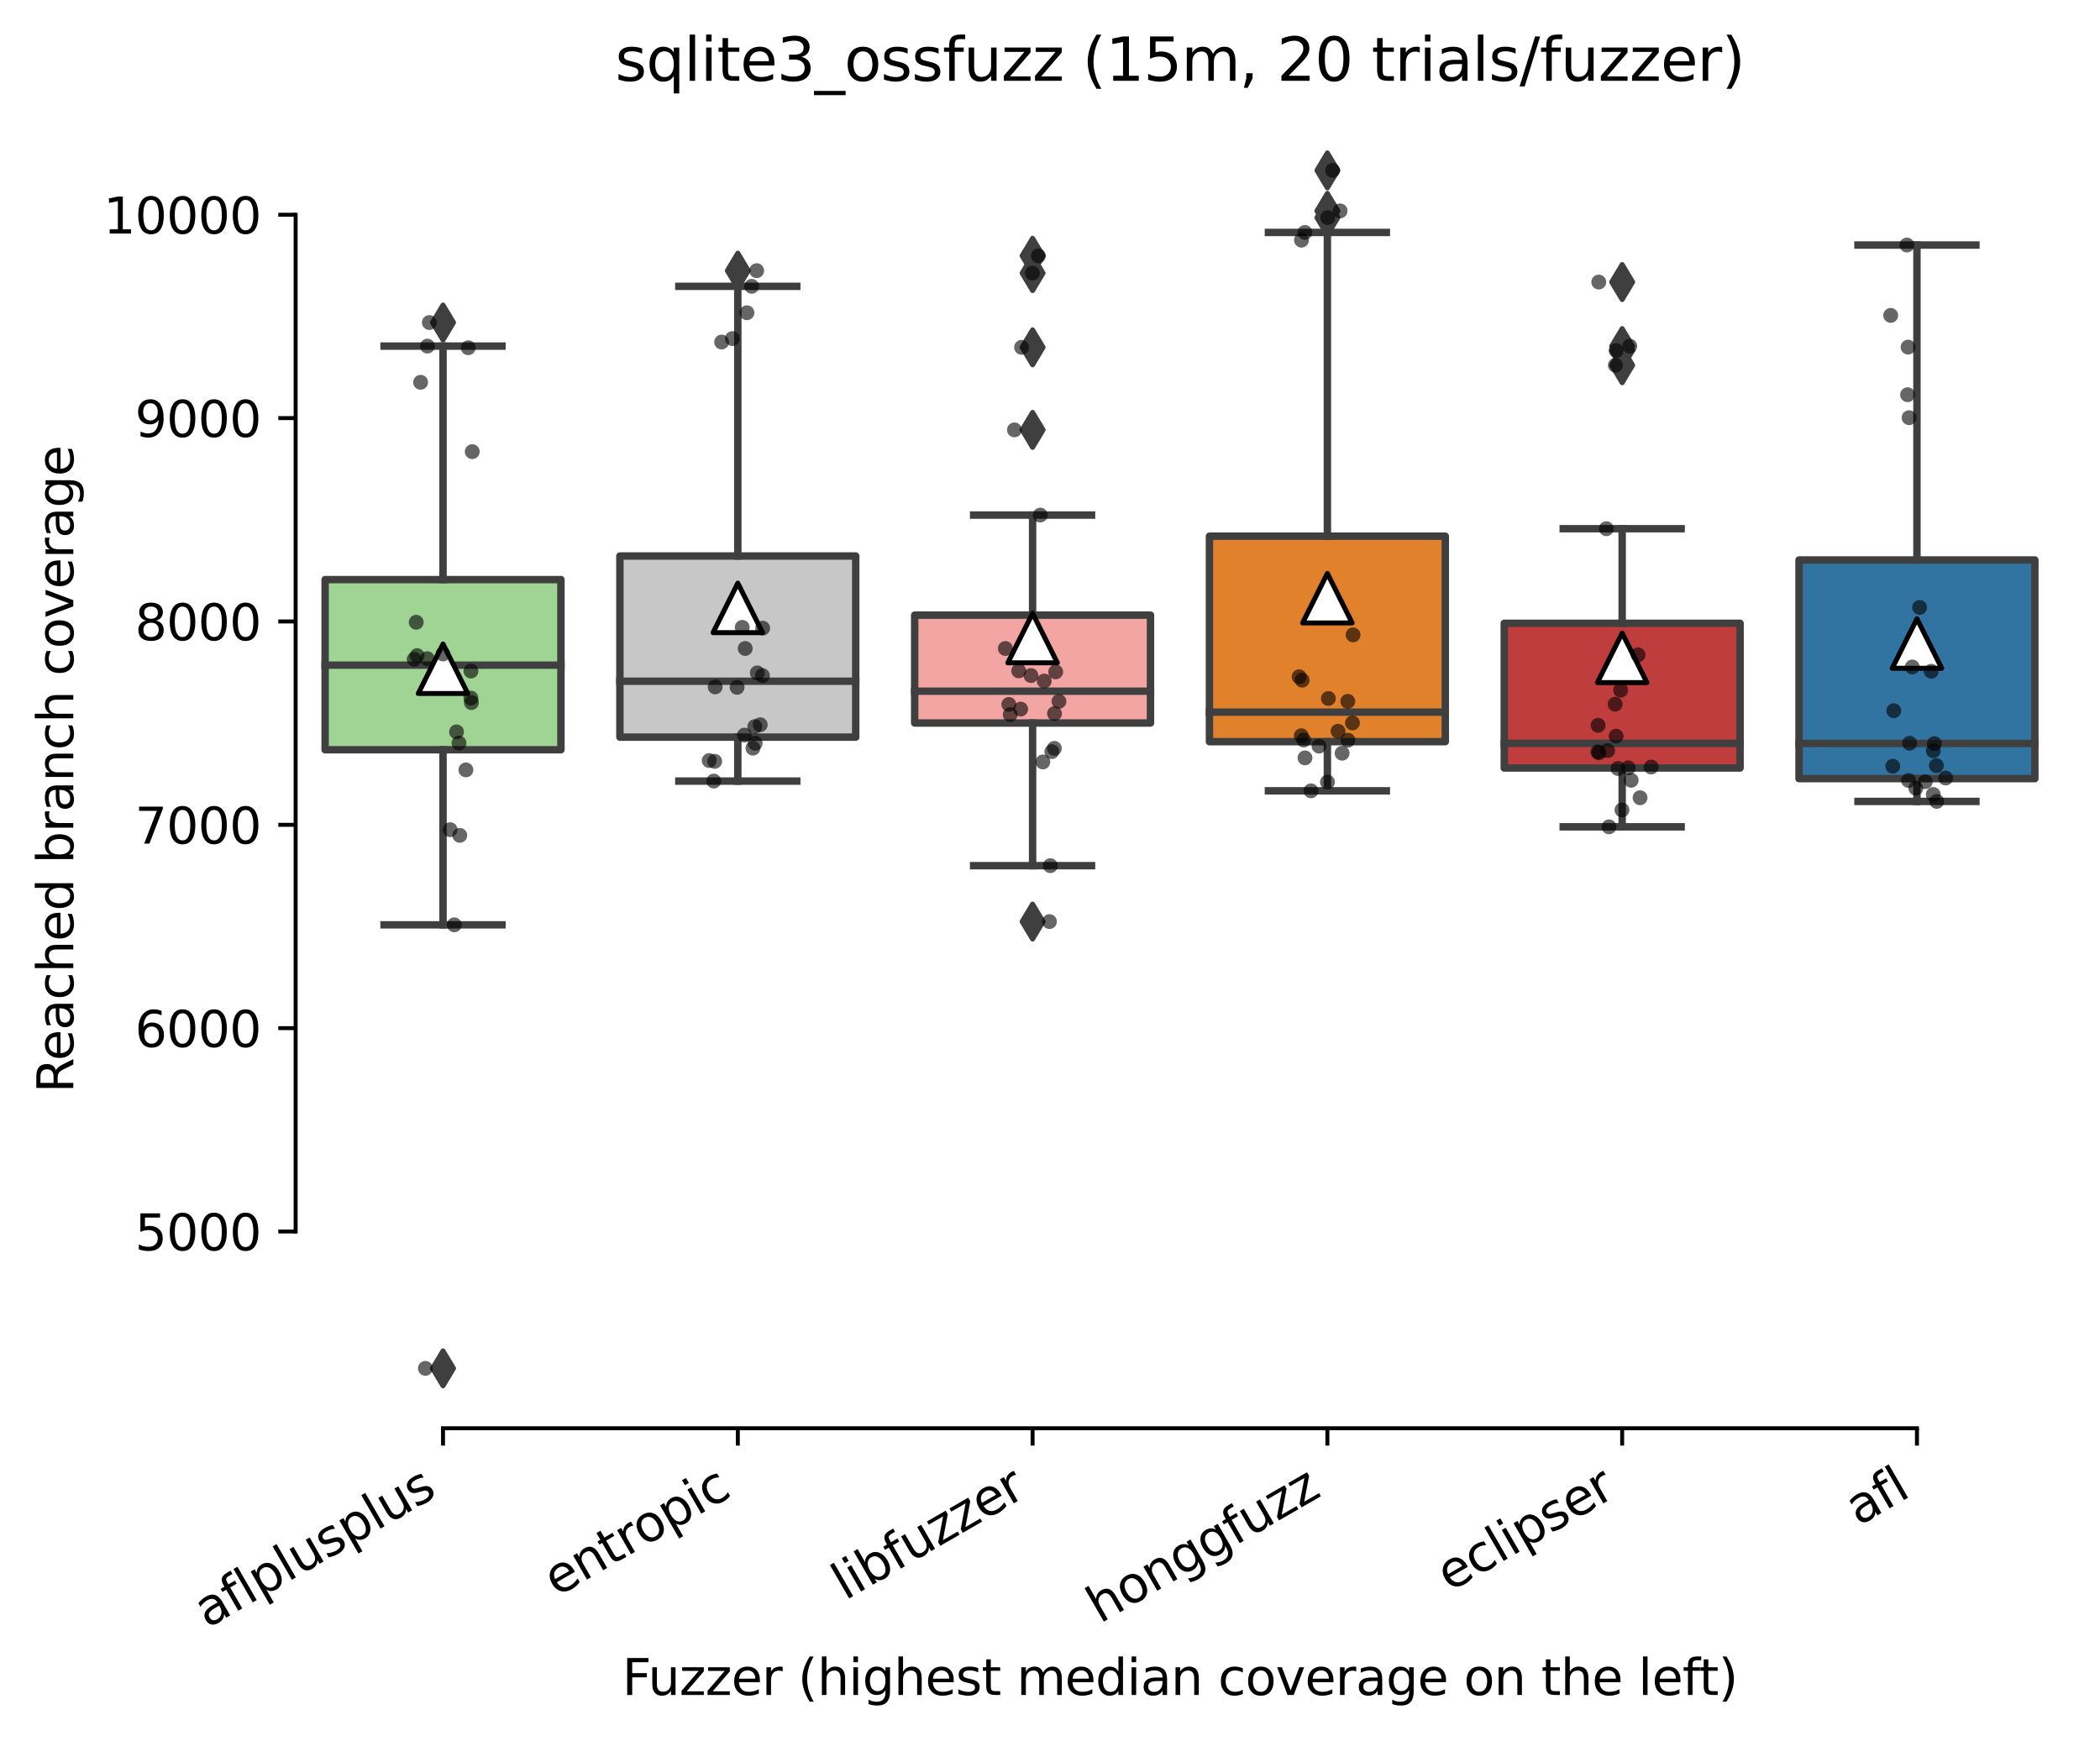 <?xml version="1.0" encoding="utf-8" standalone="no"?>
<!DOCTYPE svg PUBLIC "-//W3C//DTD SVG 1.1//EN"
  "http://www.w3.org/Graphics/SVG/1.1/DTD/svg11.dtd">
<svg xmlns:xlink="http://www.w3.org/1999/xlink" width="424.011pt" height="351.576pt" viewBox="0 0 424.011 351.576" xmlns="http://www.w3.org/2000/svg" version="1.1">
 <defs>
  <style type="text/css">*{stroke-linejoin: round; stroke-linecap: butt}</style>
 </defs>
 <g id="figure_1">
  <g id="patch_1">
   <path d="M 0 351.576 
L 424.011 351.576 
L 424.011 0 
L 0 0 
z
" style="fill: #ffffff"/>
  </g>
  <g id="axes_1">
   <g id="patch_2">
    <path d="M 59.691 288.43 
L 416.811 288.43 
L 416.811 22.318 
L 59.691 22.318 
z
" style="fill: #ffffff"/>
   </g>
   <g id="patch_3">
    <path d="M 65.643 151.411 
L 113.259 151.411 
L 113.259 117.049 
L 65.643 117.049 
L 65.643 151.411 
z
" clip-path="url(#p8ab3ad5b9d)" style="fill: #9fd495; stroke: #3f3f3f; stroke-width: 1.5; stroke-linejoin: miter"/>
   </g>
   <g id="patch_4">
    <path d="M 125.163 148.865 
L 172.779 148.865 
L 172.779 112.286 
L 125.163 112.286 
L 125.163 148.865 
z
" clip-path="url(#p8ab3ad5b9d)" style="fill: #c7c7c7; stroke: #3f3f3f; stroke-width: 1.5; stroke-linejoin: miter"/>
   </g>
   <g id="patch_5">
    <path d="M 184.683 146.011 
L 232.299 146.011 
L 232.299 124.226 
L 184.683 124.226 
L 184.683 146.011 
z
" clip-path="url(#p8ab3ad5b9d)" style="fill: #f2a5a3; stroke: #3f3f3f; stroke-width: 1.5; stroke-linejoin: miter"/>
   </g>
   <g id="patch_6">
    <path d="M 244.203 149.779 
L 291.819 149.779 
L 291.819 108.282 
L 244.203 108.282 
L 244.203 149.779 
z
" clip-path="url(#p8ab3ad5b9d)" style="fill: #e1812c; stroke: #3f3f3f; stroke-width: 1.5; stroke-linejoin: miter"/>
   </g>
   <g id="patch_7">
    <path d="M 303.723 155.097 
L 351.339 155.097 
L 351.339 125.868 
L 303.723 125.868 
L 303.723 155.097 
z
" clip-path="url(#p8ab3ad5b9d)" style="fill: #c03d3e; stroke: #3f3f3f; stroke-width: 1.5; stroke-linejoin: miter"/>
   </g>
   <g id="patch_8">
    <path d="M 363.243 157.243 
L 410.859 157.243 
L 410.859 113.086 
L 363.243 113.086 
L 363.243 157.243 
z
" clip-path="url(#p8ab3ad5b9d)" style="fill: #3274a1; stroke: #3f3f3f; stroke-width: 1.5; stroke-linejoin: miter"/>
   </g>
   <g id="matplotlib.axis_1">
    <g id="xtick_1">
     <g id="line2d_1">
      <defs>
       <path id="m1a88c741b8" d="M 0 0 
L 0 3.5 
" style="stroke: #000000; stroke-width: 0.8"/>
      </defs>
      <g>
       <use xlink:href="#m1a88c741b8" x="89.451" y="288.43" style="stroke: #000000; stroke-width: 0.8"/>
      </g>
     </g>
     <g id="text_1">
      <!-- aflplusplus -->
      <g transform="translate(41.842 328.897) rotate(-30) scale(0.1 -0.1)">
       <defs>
        <path id="DejaVuSans-61" d="M 2194 1759 
Q 1497 1759 1228 1600 
Q 959 1441 959 1056 
Q 959 750 1161 570 
Q 1363 391 1709 391 
Q 2188 391 2477 730 
Q 2766 1069 2766 1631 
L 2766 1759 
L 2194 1759 
z
M 3341 1997 
L 3341 0 
L 2766 0 
L 2766 531 
Q 2569 213 2275 61 
Q 1981 -91 1556 -91 
Q 1019 -91 701 211 
Q 384 513 384 1019 
Q 384 1609 779 1909 
Q 1175 2209 1959 2209 
L 2766 2209 
L 2766 2266 
Q 2766 2663 2505 2880 
Q 2244 3097 1772 3097 
Q 1472 3097 1187 3025 
Q 903 2953 641 2809 
L 641 3341 
Q 956 3463 1253 3523 
Q 1550 3584 1831 3584 
Q 2591 3584 2966 3190 
Q 3341 2797 3341 1997 
z
" transform="scale(0.016)"/>
        <path id="DejaVuSans-66" d="M 2375 4863 
L 2375 4384 
L 1825 4384 
Q 1516 4384 1395 4259 
Q 1275 4134 1275 3809 
L 1275 3500 
L 2222 3500 
L 2222 3053 
L 1275 3053 
L 1275 0 
L 697 0 
L 697 3053 
L 147 3053 
L 147 3500 
L 697 3500 
L 697 3744 
Q 697 4328 969 4595 
Q 1241 4863 1831 4863 
L 2375 4863 
z
" transform="scale(0.016)"/>
        <path id="DejaVuSans-6c" d="M 603 4863 
L 1178 4863 
L 1178 0 
L 603 0 
L 603 4863 
z
" transform="scale(0.016)"/>
        <path id="DejaVuSans-70" d="M 1159 525 
L 1159 -1331 
L 581 -1331 
L 581 3500 
L 1159 3500 
L 1159 2969 
Q 1341 3281 1617 3432 
Q 1894 3584 2278 3584 
Q 2916 3584 3314 3078 
Q 3713 2572 3713 1747 
Q 3713 922 3314 415 
Q 2916 -91 2278 -91 
Q 1894 -91 1617 61 
Q 1341 213 1159 525 
z
M 3116 1747 
Q 3116 2381 2855 2742 
Q 2594 3103 2138 3103 
Q 1681 3103 1420 2742 
Q 1159 2381 1159 1747 
Q 1159 1113 1420 752 
Q 1681 391 2138 391 
Q 2594 391 2855 752 
Q 3116 1113 3116 1747 
z
" transform="scale(0.016)"/>
        <path id="DejaVuSans-75" d="M 544 1381 
L 544 3500 
L 1119 3500 
L 1119 1403 
Q 1119 906 1312 657 
Q 1506 409 1894 409 
Q 2359 409 2629 706 
Q 2900 1003 2900 1516 
L 2900 3500 
L 3475 3500 
L 3475 0 
L 2900 0 
L 2900 538 
Q 2691 219 2414 64 
Q 2138 -91 1772 -91 
Q 1169 -91 856 284 
Q 544 659 544 1381 
z
M 1991 3584 
L 1991 3584 
z
" transform="scale(0.016)"/>
        <path id="DejaVuSans-73" d="M 2834 3397 
L 2834 2853 
Q 2591 2978 2328 3040 
Q 2066 3103 1784 3103 
Q 1356 3103 1142 2972 
Q 928 2841 928 2578 
Q 928 2378 1081 2264 
Q 1234 2150 1697 2047 
L 1894 2003 
Q 2506 1872 2764 1633 
Q 3022 1394 3022 966 
Q 3022 478 2636 193 
Q 2250 -91 1575 -91 
Q 1294 -91 989 -36 
Q 684 19 347 128 
L 347 722 
Q 666 556 975 473 
Q 1284 391 1588 391 
Q 1994 391 2212 530 
Q 2431 669 2431 922 
Q 2431 1156 2273 1281 
Q 2116 1406 1581 1522 
L 1381 1569 
Q 847 1681 609 1914 
Q 372 2147 372 2553 
Q 372 3047 722 3315 
Q 1072 3584 1716 3584 
Q 2034 3584 2315 3537 
Q 2597 3491 2834 3397 
z
" transform="scale(0.016)"/>
       </defs>
       <use xlink:href="#DejaVuSans-61"/>
       <use xlink:href="#DejaVuSans-66" x="61.279"/>
       <use xlink:href="#DejaVuSans-6c" x="96.484"/>
       <use xlink:href="#DejaVuSans-70" x="124.268"/>
       <use xlink:href="#DejaVuSans-6c" x="187.744"/>
       <use xlink:href="#DejaVuSans-75" x="215.527"/>
       <use xlink:href="#DejaVuSans-73" x="278.906"/>
       <use xlink:href="#DejaVuSans-70" x="331.006"/>
       <use xlink:href="#DejaVuSans-6c" x="394.482"/>
       <use xlink:href="#DejaVuSans-75" x="422.266"/>
       <use xlink:href="#DejaVuSans-73" x="485.645"/>
      </g>
     </g>
    </g>
    <g id="xtick_2">
     <g id="line2d_2">
      <g>
       <use xlink:href="#m1a88c741b8" x="148.971" y="288.43" style="stroke: #000000; stroke-width: 0.8"/>
      </g>
     </g>
     <g id="text_2">
      <!-- entropic -->
      <g transform="translate(112.389 322.531) rotate(-30) scale(0.1 -0.1)">
       <defs>
        <path id="DejaVuSans-65" d="M 3597 1894 
L 3597 1613 
L 953 1613 
Q 991 1019 1311 708 
Q 1631 397 2203 397 
Q 2534 397 2845 478 
Q 3156 559 3463 722 
L 3463 178 
Q 3153 47 2828 -22 
Q 2503 -91 2169 -91 
Q 1331 -91 842 396 
Q 353 884 353 1716 
Q 353 2575 817 3079 
Q 1281 3584 2069 3584 
Q 2775 3584 3186 3129 
Q 3597 2675 3597 1894 
z
M 3022 2063 
Q 3016 2534 2758 2815 
Q 2500 3097 2075 3097 
Q 1594 3097 1305 2825 
Q 1016 2553 972 2059 
L 3022 2063 
z
" transform="scale(0.016)"/>
        <path id="DejaVuSans-6e" d="M 3513 2113 
L 3513 0 
L 2938 0 
L 2938 2094 
Q 2938 2591 2744 2837 
Q 2550 3084 2163 3084 
Q 1697 3084 1428 2787 
Q 1159 2491 1159 1978 
L 1159 0 
L 581 0 
L 581 3500 
L 1159 3500 
L 1159 2956 
Q 1366 3272 1645 3428 
Q 1925 3584 2291 3584 
Q 2894 3584 3203 3211 
Q 3513 2838 3513 2113 
z
" transform="scale(0.016)"/>
        <path id="DejaVuSans-74" d="M 1172 4494 
L 1172 3500 
L 2356 3500 
L 2356 3053 
L 1172 3053 
L 1172 1153 
Q 1172 725 1289 603 
Q 1406 481 1766 481 
L 2356 481 
L 2356 0 
L 1766 0 
Q 1100 0 847 248 
Q 594 497 594 1153 
L 594 3053 
L 172 3053 
L 172 3500 
L 594 3500 
L 594 4494 
L 1172 4494 
z
" transform="scale(0.016)"/>
        <path id="DejaVuSans-72" d="M 2631 2963 
Q 2534 3019 2420 3045 
Q 2306 3072 2169 3072 
Q 1681 3072 1420 2755 
Q 1159 2438 1159 1844 
L 1159 0 
L 581 0 
L 581 3500 
L 1159 3500 
L 1159 2956 
Q 1341 3275 1631 3429 
Q 1922 3584 2338 3584 
Q 2397 3584 2469 3576 
Q 2541 3569 2628 3553 
L 2631 2963 
z
" transform="scale(0.016)"/>
        <path id="DejaVuSans-6f" d="M 1959 3097 
Q 1497 3097 1228 2736 
Q 959 2375 959 1747 
Q 959 1119 1226 758 
Q 1494 397 1959 397 
Q 2419 397 2687 759 
Q 2956 1122 2956 1747 
Q 2956 2369 2687 2733 
Q 2419 3097 1959 3097 
z
M 1959 3584 
Q 2709 3584 3137 3096 
Q 3566 2609 3566 1747 
Q 3566 888 3137 398 
Q 2709 -91 1959 -91 
Q 1206 -91 779 398 
Q 353 888 353 1747 
Q 353 2609 779 3096 
Q 1206 3584 1959 3584 
z
" transform="scale(0.016)"/>
        <path id="DejaVuSans-69" d="M 603 3500 
L 1178 3500 
L 1178 0 
L 603 0 
L 603 3500 
z
M 603 4863 
L 1178 4863 
L 1178 4134 
L 603 4134 
L 603 4863 
z
" transform="scale(0.016)"/>
        <path id="DejaVuSans-63" d="M 3122 3366 
L 3122 2828 
Q 2878 2963 2633 3030 
Q 2388 3097 2138 3097 
Q 1578 3097 1268 2742 
Q 959 2388 959 1747 
Q 959 1106 1268 751 
Q 1578 397 2138 397 
Q 2388 397 2633 464 
Q 2878 531 3122 666 
L 3122 134 
Q 2881 22 2623 -34 
Q 2366 -91 2075 -91 
Q 1284 -91 818 406 
Q 353 903 353 1747 
Q 353 2603 823 3093 
Q 1294 3584 2113 3584 
Q 2378 3584 2631 3529 
Q 2884 3475 3122 3366 
z
" transform="scale(0.016)"/>
       </defs>
       <use xlink:href="#DejaVuSans-65"/>
       <use xlink:href="#DejaVuSans-6e" x="61.523"/>
       <use xlink:href="#DejaVuSans-74" x="124.902"/>
       <use xlink:href="#DejaVuSans-72" x="164.111"/>
       <use xlink:href="#DejaVuSans-6f" x="202.975"/>
       <use xlink:href="#DejaVuSans-70" x="264.156"/>
       <use xlink:href="#DejaVuSans-69" x="327.633"/>
       <use xlink:href="#DejaVuSans-63" x="355.416"/>
      </g>
     </g>
    </g>
    <g id="xtick_3">
     <g id="line2d_3">
      <g>
       <use xlink:href="#m1a88c741b8" x="208.491" y="288.43" style="stroke: #000000; stroke-width: 0.8"/>
      </g>
     </g>
     <g id="text_3">
      <!-- libfuzzer -->
      <g transform="translate(170.624 323.272) rotate(-30) scale(0.1 -0.1)">
       <defs>
        <path id="DejaVuSans-62" d="M 3116 1747 
Q 3116 2381 2855 2742 
Q 2594 3103 2138 3103 
Q 1681 3103 1420 2742 
Q 1159 2381 1159 1747 
Q 1159 1113 1420 752 
Q 1681 391 2138 391 
Q 2594 391 2855 752 
Q 3116 1113 3116 1747 
z
M 1159 2969 
Q 1341 3281 1617 3432 
Q 1894 3584 2278 3584 
Q 2916 3584 3314 3078 
Q 3713 2572 3713 1747 
Q 3713 922 3314 415 
Q 2916 -91 2278 -91 
Q 1894 -91 1617 61 
Q 1341 213 1159 525 
L 1159 0 
L 581 0 
L 581 4863 
L 1159 4863 
L 1159 2969 
z
" transform="scale(0.016)"/>
        <path id="DejaVuSans-7a" d="M 353 3500 
L 3084 3500 
L 3084 2975 
L 922 459 
L 3084 459 
L 3084 0 
L 275 0 
L 275 525 
L 2438 3041 
L 353 3041 
L 353 3500 
z
" transform="scale(0.016)"/>
       </defs>
       <use xlink:href="#DejaVuSans-6c"/>
       <use xlink:href="#DejaVuSans-69" x="27.783"/>
       <use xlink:href="#DejaVuSans-62" x="55.566"/>
       <use xlink:href="#DejaVuSans-66" x="119.043"/>
       <use xlink:href="#DejaVuSans-75" x="154.248"/>
       <use xlink:href="#DejaVuSans-7a" x="217.627"/>
       <use xlink:href="#DejaVuSans-7a" x="270.117"/>
       <use xlink:href="#DejaVuSans-65" x="322.607"/>
       <use xlink:href="#DejaVuSans-72" x="384.131"/>
      </g>
     </g>
    </g>
    <g id="xtick_4">
     <g id="line2d_4">
      <g>
       <use xlink:href="#m1a88c741b8" x="268.011" y="288.43" style="stroke: #000000; stroke-width: 0.8"/>
      </g>
     </g>
     <g id="text_4">
      <!-- honggfuzz -->
      <g transform="translate(222.071 327.933) rotate(-30) scale(0.1 -0.1)">
       <defs>
        <path id="DejaVuSans-68" d="M 3513 2113 
L 3513 0 
L 2938 0 
L 2938 2094 
Q 2938 2591 2744 2837 
Q 2550 3084 2163 3084 
Q 1697 3084 1428 2787 
Q 1159 2491 1159 1978 
L 1159 0 
L 581 0 
L 581 4863 
L 1159 4863 
L 1159 2956 
Q 1366 3272 1645 3428 
Q 1925 3584 2291 3584 
Q 2894 3584 3203 3211 
Q 3513 2838 3513 2113 
z
" transform="scale(0.016)"/>
        <path id="DejaVuSans-67" d="M 2906 1791 
Q 2906 2416 2648 2759 
Q 2391 3103 1925 3103 
Q 1463 3103 1205 2759 
Q 947 2416 947 1791 
Q 947 1169 1205 825 
Q 1463 481 1925 481 
Q 2391 481 2648 825 
Q 2906 1169 2906 1791 
z
M 3481 434 
Q 3481 -459 3084 -895 
Q 2688 -1331 1869 -1331 
Q 1566 -1331 1297 -1286 
Q 1028 -1241 775 -1147 
L 775 -588 
Q 1028 -725 1275 -790 
Q 1522 -856 1778 -856 
Q 2344 -856 2625 -561 
Q 2906 -266 2906 331 
L 2906 616 
Q 2728 306 2450 153 
Q 2172 0 1784 0 
Q 1141 0 747 490 
Q 353 981 353 1791 
Q 353 2603 747 3093 
Q 1141 3584 1784 3584 
Q 2172 3584 2450 3431 
Q 2728 3278 2906 2969 
L 2906 3500 
L 3481 3500 
L 3481 434 
z
" transform="scale(0.016)"/>
       </defs>
       <use xlink:href="#DejaVuSans-68"/>
       <use xlink:href="#DejaVuSans-6f" x="63.379"/>
       <use xlink:href="#DejaVuSans-6e" x="124.561"/>
       <use xlink:href="#DejaVuSans-67" x="187.939"/>
       <use xlink:href="#DejaVuSans-67" x="251.416"/>
       <use xlink:href="#DejaVuSans-66" x="314.893"/>
       <use xlink:href="#DejaVuSans-75" x="350.098"/>
       <use xlink:href="#DejaVuSans-7a" x="413.477"/>
       <use xlink:href="#DejaVuSans-7a" x="465.967"/>
      </g>
     </g>
    </g>
    <g id="xtick_5">
     <g id="line2d_5">
      <g>
       <use xlink:href="#m1a88c741b8" x="327.531" y="288.43" style="stroke: #000000; stroke-width: 0.8"/>
      </g>
     </g>
     <g id="text_5">
      <!-- eclipser -->
      <g transform="translate(292.69 321.525) rotate(-30) scale(0.1 -0.1)">
       <use xlink:href="#DejaVuSans-65"/>
       <use xlink:href="#DejaVuSans-63" x="61.523"/>
       <use xlink:href="#DejaVuSans-6c" x="116.504"/>
       <use xlink:href="#DejaVuSans-69" x="144.287"/>
       <use xlink:href="#DejaVuSans-70" x="172.07"/>
       <use xlink:href="#DejaVuSans-73" x="235.547"/>
       <use xlink:href="#DejaVuSans-65" x="287.646"/>
       <use xlink:href="#DejaVuSans-72" x="349.17"/>
      </g>
     </g>
    </g>
    <g id="xtick_6">
     <g id="line2d_6">
      <g>
       <use xlink:href="#m1a88c741b8" x="387.051" y="288.43" style="stroke: #000000; stroke-width: 0.8"/>
      </g>
     </g>
     <g id="text_6">
      <!-- afl -->
      <g transform="translate(375.249 308.224) rotate(-30) scale(0.1 -0.1)">
       <use xlink:href="#DejaVuSans-61"/>
       <use xlink:href="#DejaVuSans-66" x="61.279"/>
       <use xlink:href="#DejaVuSans-6c" x="96.484"/>
      </g>
     </g>
    </g>
    <g id="text_7">
     <!-- Fuzzer (highest median coverage on the left) -->
     <g transform="translate(125.633 342.297) scale(0.1 -0.1)">
      <defs>
       <path id="DejaVuSans-46" d="M 628 4666 
L 3309 4666 
L 3309 4134 
L 1259 4134 
L 1259 2759 
L 3109 2759 
L 3109 2228 
L 1259 2228 
L 1259 0 
L 628 0 
L 628 4666 
z
" transform="scale(0.016)"/>
       <path id="DejaVuSans-20" transform="scale(0.016)"/>
       <path id="DejaVuSans-28" d="M 1984 4856 
Q 1566 4138 1362 3434 
Q 1159 2731 1159 2009 
Q 1159 1288 1364 580 
Q 1569 -128 1984 -844 
L 1484 -844 
Q 1016 -109 783 600 
Q 550 1309 550 2009 
Q 550 2706 781 3412 
Q 1013 4119 1484 4856 
L 1984 4856 
z
" transform="scale(0.016)"/>
       <path id="DejaVuSans-6d" d="M 3328 2828 
Q 3544 3216 3844 3400 
Q 4144 3584 4550 3584 
Q 5097 3584 5394 3201 
Q 5691 2819 5691 2113 
L 5691 0 
L 5113 0 
L 5113 2094 
Q 5113 2597 4934 2840 
Q 4756 3084 4391 3084 
Q 3944 3084 3684 2787 
Q 3425 2491 3425 1978 
L 3425 0 
L 2847 0 
L 2847 2094 
Q 2847 2600 2669 2842 
Q 2491 3084 2119 3084 
Q 1678 3084 1418 2786 
Q 1159 2488 1159 1978 
L 1159 0 
L 581 0 
L 581 3500 
L 1159 3500 
L 1159 2956 
Q 1356 3278 1631 3431 
Q 1906 3584 2284 3584 
Q 2666 3584 2933 3390 
Q 3200 3197 3328 2828 
z
" transform="scale(0.016)"/>
       <path id="DejaVuSans-64" d="M 2906 2969 
L 2906 4863 
L 3481 4863 
L 3481 0 
L 2906 0 
L 2906 525 
Q 2725 213 2448 61 
Q 2172 -91 1784 -91 
Q 1150 -91 751 415 
Q 353 922 353 1747 
Q 353 2572 751 3078 
Q 1150 3584 1784 3584 
Q 2172 3584 2448 3432 
Q 2725 3281 2906 2969 
z
M 947 1747 
Q 947 1113 1208 752 
Q 1469 391 1925 391 
Q 2381 391 2643 752 
Q 2906 1113 2906 1747 
Q 2906 2381 2643 2742 
Q 2381 3103 1925 3103 
Q 1469 3103 1208 2742 
Q 947 2381 947 1747 
z
" transform="scale(0.016)"/>
       <path id="DejaVuSans-76" d="M 191 3500 
L 800 3500 
L 1894 563 
L 2988 3500 
L 3597 3500 
L 2284 0 
L 1503 0 
L 191 3500 
z
" transform="scale(0.016)"/>
       <path id="DejaVuSans-29" d="M 513 4856 
L 1013 4856 
Q 1481 4119 1714 3412 
Q 1947 2706 1947 2009 
Q 1947 1309 1714 600 
Q 1481 -109 1013 -844 
L 513 -844 
Q 928 -128 1133 580 
Q 1338 1288 1338 2009 
Q 1338 2731 1133 3434 
Q 928 4138 513 4856 
z
" transform="scale(0.016)"/>
      </defs>
      <use xlink:href="#DejaVuSans-46"/>
      <use xlink:href="#DejaVuSans-75" x="52.02"/>
      <use xlink:href="#DejaVuSans-7a" x="115.398"/>
      <use xlink:href="#DejaVuSans-7a" x="167.889"/>
      <use xlink:href="#DejaVuSans-65" x="220.379"/>
      <use xlink:href="#DejaVuSans-72" x="281.902"/>
      <use xlink:href="#DejaVuSans-20" x="323.016"/>
      <use xlink:href="#DejaVuSans-28" x="354.803"/>
      <use xlink:href="#DejaVuSans-68" x="393.816"/>
      <use xlink:href="#DejaVuSans-69" x="457.195"/>
      <use xlink:href="#DejaVuSans-67" x="484.979"/>
      <use xlink:href="#DejaVuSans-68" x="548.455"/>
      <use xlink:href="#DejaVuSans-65" x="611.834"/>
      <use xlink:href="#DejaVuSans-73" x="673.357"/>
      <use xlink:href="#DejaVuSans-74" x="725.457"/>
      <use xlink:href="#DejaVuSans-20" x="764.666"/>
      <use xlink:href="#DejaVuSans-6d" x="796.453"/>
      <use xlink:href="#DejaVuSans-65" x="893.865"/>
      <use xlink:href="#DejaVuSans-64" x="955.389"/>
      <use xlink:href="#DejaVuSans-69" x="1018.865"/>
      <use xlink:href="#DejaVuSans-61" x="1046.648"/>
      <use xlink:href="#DejaVuSans-6e" x="1107.928"/>
      <use xlink:href="#DejaVuSans-20" x="1171.307"/>
      <use xlink:href="#DejaVuSans-63" x="1203.094"/>
      <use xlink:href="#DejaVuSans-6f" x="1258.074"/>
      <use xlink:href="#DejaVuSans-76" x="1319.256"/>
      <use xlink:href="#DejaVuSans-65" x="1378.436"/>
      <use xlink:href="#DejaVuSans-72" x="1439.959"/>
      <use xlink:href="#DejaVuSans-61" x="1481.072"/>
      <use xlink:href="#DejaVuSans-67" x="1542.352"/>
      <use xlink:href="#DejaVuSans-65" x="1605.828"/>
      <use xlink:href="#DejaVuSans-20" x="1667.352"/>
      <use xlink:href="#DejaVuSans-6f" x="1699.139"/>
      <use xlink:href="#DejaVuSans-6e" x="1760.32"/>
      <use xlink:href="#DejaVuSans-20" x="1823.699"/>
      <use xlink:href="#DejaVuSans-74" x="1855.486"/>
      <use xlink:href="#DejaVuSans-68" x="1894.695"/>
      <use xlink:href="#DejaVuSans-65" x="1958.074"/>
      <use xlink:href="#DejaVuSans-20" x="2019.598"/>
      <use xlink:href="#DejaVuSans-6c" x="2051.385"/>
      <use xlink:href="#DejaVuSans-65" x="2079.168"/>
      <use xlink:href="#DejaVuSans-66" x="2140.691"/>
      <use xlink:href="#DejaVuSans-74" x="2174.146"/>
      <use xlink:href="#DejaVuSans-29" x="2213.355"/>
     </g>
    </g>
   </g>
   <g id="matplotlib.axis_2">
    <g id="ytick_1">
     <g id="line2d_7">
      <defs>
       <path id="m71f9a1ffe3" d="M 0 0 
L -3.5 0 
" style="stroke: #000000; stroke-width: 0.8"/>
      </defs>
      <g>
       <use xlink:href="#m71f9a1ffe3" x="59.691" y="248.697" style="stroke: #000000; stroke-width: 0.8"/>
      </g>
     </g>
     <g id="text_8">
      <!-- 5000 -->
      <g transform="translate(27.241 252.496) scale(0.1 -0.1)">
       <defs>
        <path id="DejaVuSans-35" d="M 691 4666 
L 3169 4666 
L 3169 4134 
L 1269 4134 
L 1269 2991 
Q 1406 3038 1543 3061 
Q 1681 3084 1819 3084 
Q 2600 3084 3056 2656 
Q 3513 2228 3513 1497 
Q 3513 744 3044 326 
Q 2575 -91 1722 -91 
Q 1428 -91 1123 -41 
Q 819 9 494 109 
L 494 744 
Q 775 591 1075 516 
Q 1375 441 1709 441 
Q 2250 441 2565 725 
Q 2881 1009 2881 1497 
Q 2881 1984 2565 2268 
Q 2250 2553 1709 2553 
Q 1456 2553 1204 2497 
Q 953 2441 691 2322 
L 691 4666 
z
" transform="scale(0.016)"/>
        <path id="DejaVuSans-30" d="M 2034 4250 
Q 1547 4250 1301 3770 
Q 1056 3291 1056 2328 
Q 1056 1369 1301 889 
Q 1547 409 2034 409 
Q 2525 409 2770 889 
Q 3016 1369 3016 2328 
Q 3016 3291 2770 3770 
Q 2525 4250 2034 4250 
z
M 2034 4750 
Q 2819 4750 3233 4129 
Q 3647 3509 3647 2328 
Q 3647 1150 3233 529 
Q 2819 -91 2034 -91 
Q 1250 -91 836 529 
Q 422 1150 422 2328 
Q 422 3509 836 4129 
Q 1250 4750 2034 4750 
z
" transform="scale(0.016)"/>
       </defs>
       <use xlink:href="#DejaVuSans-35"/>
       <use xlink:href="#DejaVuSans-30" x="63.623"/>
       <use xlink:href="#DejaVuSans-30" x="127.246"/>
       <use xlink:href="#DejaVuSans-30" x="190.869"/>
      </g>
     </g>
    </g>
    <g id="ytick_2">
     <g id="line2d_8">
      <g>
       <use xlink:href="#m71f9a1ffe3" x="59.691" y="207.631" style="stroke: #000000; stroke-width: 0.8"/>
      </g>
     </g>
     <g id="text_9">
      <!-- 6000 -->
      <g transform="translate(27.241 211.43) scale(0.1 -0.1)">
       <defs>
        <path id="DejaVuSans-36" d="M 2113 2584 
Q 1688 2584 1439 2293 
Q 1191 2003 1191 1497 
Q 1191 994 1439 701 
Q 1688 409 2113 409 
Q 2538 409 2786 701 
Q 3034 994 3034 1497 
Q 3034 2003 2786 2293 
Q 2538 2584 2113 2584 
z
M 3366 4563 
L 3366 3988 
Q 3128 4100 2886 4159 
Q 2644 4219 2406 4219 
Q 1781 4219 1451 3797 
Q 1122 3375 1075 2522 
Q 1259 2794 1537 2939 
Q 1816 3084 2150 3084 
Q 2853 3084 3261 2657 
Q 3669 2231 3669 1497 
Q 3669 778 3244 343 
Q 2819 -91 2113 -91 
Q 1303 -91 875 529 
Q 447 1150 447 2328 
Q 447 3434 972 4092 
Q 1497 4750 2381 4750 
Q 2619 4750 2861 4703 
Q 3103 4656 3366 4563 
z
" transform="scale(0.016)"/>
       </defs>
       <use xlink:href="#DejaVuSans-36"/>
       <use xlink:href="#DejaVuSans-30" x="63.623"/>
       <use xlink:href="#DejaVuSans-30" x="127.246"/>
       <use xlink:href="#DejaVuSans-30" x="190.869"/>
      </g>
     </g>
    </g>
    <g id="ytick_3">
     <g id="line2d_9">
      <g>
       <use xlink:href="#m71f9a1ffe3" x="59.691" y="166.565" style="stroke: #000000; stroke-width: 0.8"/>
      </g>
     </g>
     <g id="text_10">
      <!-- 7000 -->
      <g transform="translate(27.241 170.364) scale(0.1 -0.1)">
       <defs>
        <path id="DejaVuSans-37" d="M 525 4666 
L 3525 4666 
L 3525 4397 
L 1831 0 
L 1172 0 
L 2766 4134 
L 525 4134 
L 525 4666 
z
" transform="scale(0.016)"/>
       </defs>
       <use xlink:href="#DejaVuSans-37"/>
       <use xlink:href="#DejaVuSans-30" x="63.623"/>
       <use xlink:href="#DejaVuSans-30" x="127.246"/>
       <use xlink:href="#DejaVuSans-30" x="190.869"/>
      </g>
     </g>
    </g>
    <g id="ytick_4">
     <g id="line2d_10">
      <g>
       <use xlink:href="#m71f9a1ffe3" x="59.691" y="125.499" style="stroke: #000000; stroke-width: 0.8"/>
      </g>
     </g>
     <g id="text_11">
      <!-- 8000 -->
      <g transform="translate(27.241 129.298) scale(0.1 -0.1)">
       <defs>
        <path id="DejaVuSans-38" d="M 2034 2216 
Q 1584 2216 1326 1975 
Q 1069 1734 1069 1313 
Q 1069 891 1326 650 
Q 1584 409 2034 409 
Q 2484 409 2743 651 
Q 3003 894 3003 1313 
Q 3003 1734 2745 1975 
Q 2488 2216 2034 2216 
z
M 1403 2484 
Q 997 2584 770 2862 
Q 544 3141 544 3541 
Q 544 4100 942 4425 
Q 1341 4750 2034 4750 
Q 2731 4750 3128 4425 
Q 3525 4100 3525 3541 
Q 3525 3141 3298 2862 
Q 3072 2584 2669 2484 
Q 3125 2378 3379 2068 
Q 3634 1759 3634 1313 
Q 3634 634 3220 271 
Q 2806 -91 2034 -91 
Q 1263 -91 848 271 
Q 434 634 434 1313 
Q 434 1759 690 2068 
Q 947 2378 1403 2484 
z
M 1172 3481 
Q 1172 3119 1398 2916 
Q 1625 2713 2034 2713 
Q 2441 2713 2670 2916 
Q 2900 3119 2900 3481 
Q 2900 3844 2670 4047 
Q 2441 4250 2034 4250 
Q 1625 4250 1398 4047 
Q 1172 3844 1172 3481 
z
" transform="scale(0.016)"/>
       </defs>
       <use xlink:href="#DejaVuSans-38"/>
       <use xlink:href="#DejaVuSans-30" x="63.623"/>
       <use xlink:href="#DejaVuSans-30" x="127.246"/>
       <use xlink:href="#DejaVuSans-30" x="190.869"/>
      </g>
     </g>
    </g>
    <g id="ytick_5">
     <g id="line2d_11">
      <g>
       <use xlink:href="#m71f9a1ffe3" x="59.691" y="84.433" style="stroke: #000000; stroke-width: 0.8"/>
      </g>
     </g>
     <g id="text_12">
      <!-- 9000 -->
      <g transform="translate(27.241 88.232) scale(0.1 -0.1)">
       <defs>
        <path id="DejaVuSans-39" d="M 703 97 
L 703 672 
Q 941 559 1184 500 
Q 1428 441 1663 441 
Q 2288 441 2617 861 
Q 2947 1281 2994 2138 
Q 2813 1869 2534 1725 
Q 2256 1581 1919 1581 
Q 1219 1581 811 2004 
Q 403 2428 403 3163 
Q 403 3881 828 4315 
Q 1253 4750 1959 4750 
Q 2769 4750 3195 4129 
Q 3622 3509 3622 2328 
Q 3622 1225 3098 567 
Q 2575 -91 1691 -91 
Q 1453 -91 1209 -44 
Q 966 3 703 97 
z
M 1959 2075 
Q 2384 2075 2632 2365 
Q 2881 2656 2881 3163 
Q 2881 3666 2632 3958 
Q 2384 4250 1959 4250 
Q 1534 4250 1286 3958 
Q 1038 3666 1038 3163 
Q 1038 2656 1286 2365 
Q 1534 2075 1959 2075 
z
" transform="scale(0.016)"/>
       </defs>
       <use xlink:href="#DejaVuSans-39"/>
       <use xlink:href="#DejaVuSans-30" x="63.623"/>
       <use xlink:href="#DejaVuSans-30" x="127.246"/>
       <use xlink:href="#DejaVuSans-30" x="190.869"/>
      </g>
     </g>
    </g>
    <g id="ytick_6">
     <g id="line2d_12">
      <g>
       <use xlink:href="#m71f9a1ffe3" x="59.691" y="43.367" style="stroke: #000000; stroke-width: 0.8"/>
      </g>
     </g>
     <g id="text_13">
      <!-- 10000 -->
      <g transform="translate(20.878 47.166) scale(0.1 -0.1)">
       <defs>
        <path id="DejaVuSans-31" d="M 794 531 
L 1825 531 
L 1825 4091 
L 703 3866 
L 703 4441 
L 1819 4666 
L 2450 4666 
L 2450 531 
L 3481 531 
L 3481 0 
L 794 0 
L 794 531 
z
" transform="scale(0.016)"/>
       </defs>
       <use xlink:href="#DejaVuSans-31"/>
       <use xlink:href="#DejaVuSans-30" x="63.623"/>
       <use xlink:href="#DejaVuSans-30" x="127.246"/>
       <use xlink:href="#DejaVuSans-30" x="190.869"/>
       <use xlink:href="#DejaVuSans-30" x="254.492"/>
      </g>
     </g>
    </g>
    <g id="text_14">
     <!-- Reached branch coverage -->
     <g transform="translate(14.798 220.706) rotate(-90) scale(0.1 -0.1)">
      <defs>
       <path id="DejaVuSans-52" d="M 2841 2188 
Q 3044 2119 3236 1894 
Q 3428 1669 3622 1275 
L 4263 0 
L 3584 0 
L 2988 1197 
Q 2756 1666 2539 1819 
Q 2322 1972 1947 1972 
L 1259 1972 
L 1259 0 
L 628 0 
L 628 4666 
L 2053 4666 
Q 2853 4666 3247 4331 
Q 3641 3997 3641 3322 
Q 3641 2881 3436 2590 
Q 3231 2300 2841 2188 
z
M 1259 4147 
L 1259 2491 
L 2053 2491 
Q 2509 2491 2742 2702 
Q 2975 2913 2975 3322 
Q 2975 3731 2742 3939 
Q 2509 4147 2053 4147 
L 1259 4147 
z
" transform="scale(0.016)"/>
      </defs>
      <use xlink:href="#DejaVuSans-52"/>
      <use xlink:href="#DejaVuSans-65" x="64.982"/>
      <use xlink:href="#DejaVuSans-61" x="126.506"/>
      <use xlink:href="#DejaVuSans-63" x="187.785"/>
      <use xlink:href="#DejaVuSans-68" x="242.766"/>
      <use xlink:href="#DejaVuSans-65" x="306.145"/>
      <use xlink:href="#DejaVuSans-64" x="367.668"/>
      <use xlink:href="#DejaVuSans-20" x="431.145"/>
      <use xlink:href="#DejaVuSans-62" x="462.932"/>
      <use xlink:href="#DejaVuSans-72" x="526.408"/>
      <use xlink:href="#DejaVuSans-61" x="567.521"/>
      <use xlink:href="#DejaVuSans-6e" x="628.801"/>
      <use xlink:href="#DejaVuSans-63" x="692.18"/>
      <use xlink:href="#DejaVuSans-68" x="747.16"/>
      <use xlink:href="#DejaVuSans-20" x="810.539"/>
      <use xlink:href="#DejaVuSans-63" x="842.326"/>
      <use xlink:href="#DejaVuSans-6f" x="897.307"/>
      <use xlink:href="#DejaVuSans-76" x="958.488"/>
      <use xlink:href="#DejaVuSans-65" x="1017.668"/>
      <use xlink:href="#DejaVuSans-72" x="1079.191"/>
      <use xlink:href="#DejaVuSans-61" x="1120.305"/>
      <use xlink:href="#DejaVuSans-67" x="1181.584"/>
      <use xlink:href="#DejaVuSans-65" x="1245.061"/>
     </g>
    </g>
   </g>
   <g id="line2d_13">
    <path d="M 89.451 151.411 
L 89.451 186.769 
" clip-path="url(#p8ab3ad5b9d)" style="fill: none; stroke: #3f3f3f; stroke-width: 1.5; stroke-linecap: square"/>
   </g>
   <g id="line2d_14">
    <path d="M 89.451 117.049 
L 89.451 69.895 
" clip-path="url(#p8ab3ad5b9d)" style="fill: none; stroke: #3f3f3f; stroke-width: 1.5; stroke-linecap: square"/>
   </g>
   <g id="line2d_15">
    <path d="M 77.547 186.769 
L 101.355 186.769 
" clip-path="url(#p8ab3ad5b9d)" style="fill: none; stroke: #3f3f3f; stroke-width: 1.5; stroke-linecap: square"/>
   </g>
   <g id="line2d_16">
    <path d="M 77.547 69.895 
L 101.355 69.895 
" clip-path="url(#p8ab3ad5b9d)" style="fill: none; stroke: #3f3f3f; stroke-width: 1.5; stroke-linecap: square"/>
   </g>
   <g id="line2d_17">
    <defs>
     <path id="me81c0241b1" d="M -0 3.536 
L 2.121 0 
L -0 -3.536 
L -2.121 -0 
z
" style="stroke: #3f3f3f; stroke-linejoin: miter"/>
    </defs>
    <g clip-path="url(#p8ab3ad5b9d)">
     <use xlink:href="#me81c0241b1" x="89.451" y="276.334" style="fill: #3f3f3f; stroke: #3f3f3f; stroke-linejoin: miter"/>
     <use xlink:href="#me81c0241b1" x="89.451" y="65.132" style="fill: #3f3f3f; stroke: #3f3f3f; stroke-linejoin: miter"/>
    </g>
   </g>
   <g id="line2d_18">
    <path d="M 148.971 148.865 
L 148.971 157.735 
" clip-path="url(#p8ab3ad5b9d)" style="fill: none; stroke: #3f3f3f; stroke-width: 1.5; stroke-linecap: square"/>
   </g>
   <g id="line2d_19">
    <path d="M 148.971 112.286 
L 148.971 57.822 
" clip-path="url(#p8ab3ad5b9d)" style="fill: none; stroke: #3f3f3f; stroke-width: 1.5; stroke-linecap: square"/>
   </g>
   <g id="line2d_20">
    <path d="M 137.067 157.735 
L 160.875 157.735 
" clip-path="url(#p8ab3ad5b9d)" style="fill: none; stroke: #3f3f3f; stroke-width: 1.5; stroke-linecap: square"/>
   </g>
   <g id="line2d_21">
    <path d="M 137.067 57.822 
L 160.875 57.822 
" clip-path="url(#p8ab3ad5b9d)" style="fill: none; stroke: #3f3f3f; stroke-width: 1.5; stroke-linecap: square"/>
   </g>
   <g id="line2d_22">
    <g clip-path="url(#p8ab3ad5b9d)">
     <use xlink:href="#me81c0241b1" x="148.971" y="54.66" style="fill: #3f3f3f; stroke: #3f3f3f; stroke-linejoin: miter"/>
    </g>
   </g>
   <g id="line2d_23">
    <path d="M 208.491 146.011 
L 208.491 174.819 
" clip-path="url(#p8ab3ad5b9d)" style="fill: none; stroke: #3f3f3f; stroke-width: 1.5; stroke-linecap: square"/>
   </g>
   <g id="line2d_24">
    <path d="M 208.491 124.226 
L 208.491 104.021 
" clip-path="url(#p8ab3ad5b9d)" style="fill: none; stroke: #3f3f3f; stroke-width: 1.5; stroke-linecap: square"/>
   </g>
   <g id="line2d_25">
    <path d="M 196.587 174.819 
L 220.395 174.819 
" clip-path="url(#p8ab3ad5b9d)" style="fill: none; stroke: #3f3f3f; stroke-width: 1.5; stroke-linecap: square"/>
   </g>
   <g id="line2d_26">
    <path d="M 196.587 104.021 
L 220.395 104.021 
" clip-path="url(#p8ab3ad5b9d)" style="fill: none; stroke: #3f3f3f; stroke-width: 1.5; stroke-linecap: square"/>
   </g>
   <g id="line2d_27">
    <g clip-path="url(#p8ab3ad5b9d)">
     <use xlink:href="#me81c0241b1" x="208.491" y="186.112" style="fill: #3f3f3f; stroke: #3f3f3f; stroke-linejoin: miter"/>
     <use xlink:href="#me81c0241b1" x="208.491" y="51.662" style="fill: #3f3f3f; stroke: #3f3f3f; stroke-linejoin: miter"/>
     <use xlink:href="#me81c0241b1" x="208.491" y="55.152" style="fill: #3f3f3f; stroke: #3f3f3f; stroke-linejoin: miter"/>
     <use xlink:href="#me81c0241b1" x="208.491" y="86.814" style="fill: #3f3f3f; stroke: #3f3f3f; stroke-linejoin: miter"/>
     <use xlink:href="#me81c0241b1" x="208.491" y="70.142" style="fill: #3f3f3f; stroke: #3f3f3f; stroke-linejoin: miter"/>
    </g>
   </g>
   <g id="line2d_28">
    <path d="M 268.011 149.779 
L 268.011 159.707 
" clip-path="url(#p8ab3ad5b9d)" style="fill: none; stroke: #3f3f3f; stroke-width: 1.5; stroke-linecap: square"/>
   </g>
   <g id="line2d_29">
    <path d="M 268.011 108.282 
L 268.011 46.939 
" clip-path="url(#p8ab3ad5b9d)" style="fill: none; stroke: #3f3f3f; stroke-width: 1.5; stroke-linecap: square"/>
   </g>
   <g id="line2d_30">
    <path d="M 256.107 159.707 
L 279.915 159.707 
" clip-path="url(#p8ab3ad5b9d)" style="fill: none; stroke: #3f3f3f; stroke-width: 1.5; stroke-linecap: square"/>
   </g>
   <g id="line2d_31">
    <path d="M 256.107 46.939 
L 279.915 46.939 
" clip-path="url(#p8ab3ad5b9d)" style="fill: none; stroke: #3f3f3f; stroke-width: 1.5; stroke-linecap: square"/>
   </g>
   <g id="line2d_32">
    <g clip-path="url(#p8ab3ad5b9d)">
     <use xlink:href="#me81c0241b1" x="268.011" y="43.941" style="fill: #3f3f3f; stroke: #3f3f3f; stroke-linejoin: miter"/>
     <use xlink:href="#me81c0241b1" x="268.011" y="42.586" style="fill: #3f3f3f; stroke: #3f3f3f; stroke-linejoin: miter"/>
     <use xlink:href="#me81c0241b1" x="268.011" y="34.414" style="fill: #3f3f3f; stroke: #3f3f3f; stroke-linejoin: miter"/>
    </g>
   </g>
   <g id="line2d_33">
    <path d="M 327.531 155.097 
L 327.531 166.975 
" clip-path="url(#p8ab3ad5b9d)" style="fill: none; stroke: #3f3f3f; stroke-width: 1.5; stroke-linecap: square"/>
   </g>
   <g id="line2d_34">
    <path d="M 327.531 125.868 
L 327.531 106.772 
" clip-path="url(#p8ab3ad5b9d)" style="fill: none; stroke: #3f3f3f; stroke-width: 1.5; stroke-linecap: square"/>
   </g>
   <g id="line2d_35">
    <path d="M 315.627 166.975 
L 339.435 166.975 
" clip-path="url(#p8ab3ad5b9d)" style="fill: none; stroke: #3f3f3f; stroke-width: 1.5; stroke-linecap: square"/>
   </g>
   <g id="line2d_36">
    <path d="M 315.627 106.772 
L 339.435 106.772 
" clip-path="url(#p8ab3ad5b9d)" style="fill: none; stroke: #3f3f3f; stroke-width: 1.5; stroke-linecap: square"/>
   </g>
   <g id="line2d_37">
    <g clip-path="url(#p8ab3ad5b9d)">
     <use xlink:href="#me81c0241b1" x="327.531" y="73.755" style="fill: #3f3f3f; stroke: #3f3f3f; stroke-linejoin: miter"/>
     <use xlink:href="#me81c0241b1" x="327.531" y="56.959" style="fill: #3f3f3f; stroke: #3f3f3f; stroke-linejoin: miter"/>
     <use xlink:href="#me81c0241b1" x="327.531" y="70.799" style="fill: #3f3f3f; stroke: #3f3f3f; stroke-linejoin: miter"/>
     <use xlink:href="#me81c0241b1" x="327.531" y="69.895" style="fill: #3f3f3f; stroke: #3f3f3f; stroke-linejoin: miter"/>
    </g>
   </g>
   <g id="line2d_38">
    <path d="M 387.051 157.243 
L 387.051 161.842 
" clip-path="url(#p8ab3ad5b9d)" style="fill: none; stroke: #3f3f3f; stroke-width: 1.5; stroke-linecap: square"/>
   </g>
   <g id="line2d_39">
    <path d="M 387.051 113.086 
L 387.051 49.485 
" clip-path="url(#p8ab3ad5b9d)" style="fill: none; stroke: #3f3f3f; stroke-width: 1.5; stroke-linecap: square"/>
   </g>
   <g id="line2d_40">
    <path d="M 375.147 161.842 
L 398.955 161.842 
" clip-path="url(#p8ab3ad5b9d)" style="fill: none; stroke: #3f3f3f; stroke-width: 1.5; stroke-linecap: square"/>
   </g>
   <g id="line2d_41">
    <path d="M 375.147 49.485 
L 398.955 49.485 
" clip-path="url(#p8ab3ad5b9d)" style="fill: none; stroke: #3f3f3f; stroke-width: 1.5; stroke-linecap: square"/>
   </g>
   <g id="line2d_42"/>
   <g id="line2d_43">
    <path d="M 65.643 134.328 
L 113.259 134.328 
" clip-path="url(#p8ab3ad5b9d)" style="fill: none; stroke: #3f3f3f; stroke-width: 1.5; stroke-linecap: square"/>
   </g>
   <g id="line2d_44">
    <defs>
     <path id="md3c5a43517" d="M 0 -5 
L -5 5 
L 5 5 
z
" style="stroke: #000000; stroke-linejoin: miter"/>
    </defs>
    <g clip-path="url(#p8ab3ad5b9d)">
     <use xlink:href="#md3c5a43517" x="89.451" y="135.051" style="fill: #ffffff; stroke: #000000; stroke-linejoin: miter"/>
    </g>
   </g>
   <g id="line2d_45">
    <path d="M 125.163 137.572 
L 172.779 137.572 
" clip-path="url(#p8ab3ad5b9d)" style="fill: none; stroke: #3f3f3f; stroke-width: 1.5; stroke-linecap: square"/>
   </g>
   <g id="line2d_46">
    <g clip-path="url(#p8ab3ad5b9d)">
     <use xlink:href="#md3c5a43517" x="148.971" y="122.762" style="fill: #ffffff; stroke: #000000; stroke-linejoin: miter"/>
    </g>
   </g>
   <g id="line2d_47">
    <path d="M 184.683 139.584 
L 232.299 139.584 
" clip-path="url(#p8ab3ad5b9d)" style="fill: none; stroke: #3f3f3f; stroke-width: 1.5; stroke-linecap: square"/>
   </g>
   <g id="line2d_48">
    <g clip-path="url(#p8ab3ad5b9d)">
     <use xlink:href="#md3c5a43517" x="208.491" y="128.854" style="fill: #ffffff; stroke: #000000; stroke-linejoin: miter"/>
    </g>
   </g>
   <g id="line2d_49">
    <path d="M 244.203 143.814 
L 291.819 143.814 
" clip-path="url(#p8ab3ad5b9d)" style="fill: none; stroke: #3f3f3f; stroke-width: 1.5; stroke-linecap: square"/>
   </g>
   <g id="line2d_50">
    <g clip-path="url(#p8ab3ad5b9d)">
     <use xlink:href="#md3c5a43517" x="268.011" y="120.799" style="fill: #ffffff; stroke: #000000; stroke-linejoin: miter"/>
    </g>
   </g>
   <g id="line2d_51">
    <path d="M 303.723 150.118 
L 351.339 150.118 
" clip-path="url(#p8ab3ad5b9d)" style="fill: none; stroke: #3f3f3f; stroke-width: 1.5; stroke-linecap: square"/>
   </g>
   <g id="line2d_52">
    <g clip-path="url(#p8ab3ad5b9d)">
     <use xlink:href="#md3c5a43517" x="327.531" y="132.847" style="fill: #ffffff; stroke: #000000; stroke-linejoin: miter"/>
    </g>
   </g>
   <g id="line2d_53">
    <path d="M 363.243 150.138 
L 410.859 150.138 
" clip-path="url(#p8ab3ad5b9d)" style="fill: none; stroke: #3f3f3f; stroke-width: 1.5; stroke-linecap: square"/>
   </g>
   <g id="line2d_54">
    <g clip-path="url(#p8ab3ad5b9d)">
     <use xlink:href="#md3c5a43517" x="387.051" y="129.954" style="fill: #ffffff; stroke: #000000; stroke-linejoin: miter"/>
    </g>
   </g>
   <g id="patch_9">
    <path d="M 59.691 248.697 
L 59.691 43.367 
" style="fill: none; stroke: #000000; stroke-width: 0.8; stroke-linejoin: miter; stroke-linecap: square"/>
   </g>
   <g id="patch_10">
    <path d="M 89.451 288.43 
L 387.051 288.43 
" style="fill: none; stroke: #000000; stroke-width: 0.8; stroke-linejoin: miter; stroke-linecap: square"/>
   </g>
   <g id="PathCollection_1">
    <defs>
     <path id="C0_0_0d5e16392e" d="M 0 1.5 
C 0.398 1.5 0.779 1.342 1.061 1.061 
C 1.342 0.779 1.5 0.398 1.5 -0 
C 1.5 -0.398 1.342 -0.779 1.061 -1.061 
C 0.779 -1.342 0.398 -1.5 0 -1.5 
C -0.398 -1.5 -0.779 -1.342 -1.061 -1.061 
C -1.342 -0.779 -1.5 -0.398 -1.5 0 
C -1.5 0.398 -1.342 0.779 -1.061 1.061 
C -0.779 1.342 -0.398 1.5 0 1.5 
z
"/>
    </defs>
    <g clip-path="url(#p8ab3ad5b9d)">
     <use xlink:href="#C0_0_0d5e16392e" x="95.082" y="140.98" style="fill-opacity: 0.6"/>
    </g>
    <g clip-path="url(#p8ab3ad5b9d)">
     <use xlink:href="#C0_0_0d5e16392e" x="95.09" y="135.519" style="fill-opacity: 0.6"/>
    </g>
    <g clip-path="url(#p8ab3ad5b9d)">
     <use xlink:href="#C0_0_0d5e16392e" x="95.183" y="141.884" style="fill-opacity: 0.6"/>
    </g>
    <g clip-path="url(#p8ab3ad5b9d)">
     <use xlink:href="#C0_0_0d5e16392e" x="86.686" y="65.132" style="fill-opacity: 0.6"/>
    </g>
    <g clip-path="url(#p8ab3ad5b9d)">
     <use xlink:href="#C0_0_0d5e16392e" x="92.177" y="147.797" style="fill-opacity: 0.6"/>
    </g>
    <g clip-path="url(#p8ab3ad5b9d)">
     <use xlink:href="#C0_0_0d5e16392e" x="95.352" y="91.208" style="fill-opacity: 0.6"/>
    </g>
    <g clip-path="url(#p8ab3ad5b9d)">
     <use xlink:href="#C0_0_0d5e16392e" x="84.039" y="125.663" style="fill-opacity: 0.6"/>
    </g>
    <g clip-path="url(#p8ab3ad5b9d)">
     <use xlink:href="#C0_0_0d5e16392e" x="90.888" y="167.55" style="fill-opacity: 0.6"/>
    </g>
    <g clip-path="url(#p8ab3ad5b9d)">
     <use xlink:href="#C0_0_0d5e16392e" x="84.925" y="77.205" style="fill-opacity: 0.6"/>
    </g>
    <g clip-path="url(#p8ab3ad5b9d)">
     <use xlink:href="#C0_0_0d5e16392e" x="86.302" y="69.895" style="fill-opacity: 0.6"/>
    </g>
    <g clip-path="url(#p8ab3ad5b9d)">
     <use xlink:href="#C0_0_0d5e16392e" x="86.269" y="133.014" style="fill-opacity: 0.6"/>
    </g>
    <g clip-path="url(#p8ab3ad5b9d)">
     <use xlink:href="#C0_0_0d5e16392e" x="94.071" y="155.477" style="fill-opacity: 0.6"/>
    </g>
    <g clip-path="url(#p8ab3ad5b9d)">
     <use xlink:href="#C0_0_0d5e16392e" x="94.541" y="70.224" style="fill-opacity: 0.6"/>
    </g>
    <g clip-path="url(#p8ab3ad5b9d)">
     <use xlink:href="#C0_0_0d5e16392e" x="83.631" y="133.137" style="fill-opacity: 0.6"/>
    </g>
    <g clip-path="url(#p8ab3ad5b9d)">
     <use xlink:href="#C0_0_0d5e16392e" x="85.889" y="276.334" style="fill-opacity: 0.6"/>
    </g>
    <g clip-path="url(#p8ab3ad5b9d)">
     <use xlink:href="#C0_0_0d5e16392e" x="92.836" y="168.7" style="fill-opacity: 0.6"/>
    </g>
    <g clip-path="url(#p8ab3ad5b9d)">
     <use xlink:href="#C0_0_0d5e16392e" x="89.434" y="132.069" style="fill-opacity: 0.6"/>
    </g>
    <g clip-path="url(#p8ab3ad5b9d)">
     <use xlink:href="#C0_0_0d5e16392e" x="92.677" y="150.056" style="fill-opacity: 0.6"/>
    </g>
    <g clip-path="url(#p8ab3ad5b9d)">
     <use xlink:href="#C0_0_0d5e16392e" x="91.731" y="186.769" style="fill-opacity: 0.6"/>
    </g>
    <g clip-path="url(#p8ab3ad5b9d)">
     <use xlink:href="#C0_0_0d5e16392e" x="84.217" y="132.398" style="fill-opacity: 0.6"/>
    </g>
   </g>
   <g id="PathCollection_2">
    <defs>
     <path id="C1_0_c8311fb13e" d="M 0 1.5 
C 0.398 1.5 0.779 1.342 1.061 1.061 
C 1.342 0.779 1.5 0.398 1.5 -0 
C 1.5 -0.398 1.342 -0.779 1.061 -1.061 
C 0.779 -1.342 0.398 -1.5 0 -1.5 
C -0.398 -1.5 -0.779 -1.342 -1.061 -1.061 
C -1.342 -0.779 -1.5 -0.398 -1.5 0 
C -1.5 0.398 -1.342 0.779 -1.061 1.061 
C -0.779 1.342 -0.398 1.5 0 1.5 
z
"/>
    </defs>
    <g clip-path="url(#p8ab3ad5b9d)">
     <use xlink:href="#C1_0_c8311fb13e" x="144.11" y="157.735" style="fill-opacity: 0.6"/>
    </g>
    <g clip-path="url(#p8ab3ad5b9d)">
     <use xlink:href="#C1_0_c8311fb13e" x="152.398" y="146.73" style="fill-opacity: 0.6"/>
    </g>
    <g clip-path="url(#p8ab3ad5b9d)">
     <use xlink:href="#C1_0_c8311fb13e" x="143.193" y="153.588" style="fill-opacity: 0.6"/>
    </g>
    <g clip-path="url(#p8ab3ad5b9d)">
     <use xlink:href="#C1_0_c8311fb13e" x="150.81" y="63.16" style="fill-opacity: 0.6"/>
    </g>
    <g clip-path="url(#p8ab3ad5b9d)">
     <use xlink:href="#C1_0_c8311fb13e" x="153.995" y="126.854" style="fill-opacity: 0.6"/>
    </g>
    <g clip-path="url(#p8ab3ad5b9d)">
     <use xlink:href="#C1_0_c8311fb13e" x="145.705" y="69.074" style="fill-opacity: 0.6"/>
    </g>
    <g clip-path="url(#p8ab3ad5b9d)">
     <use xlink:href="#C1_0_c8311fb13e" x="150.304" y="148.454" style="fill-opacity: 0.6"/>
    </g>
    <g clip-path="url(#p8ab3ad5b9d)">
     <use xlink:href="#C1_0_c8311fb13e" x="150.468" y="130.96" style="fill-opacity: 0.6"/>
    </g>
    <g clip-path="url(#p8ab3ad5b9d)">
     <use xlink:href="#C1_0_c8311fb13e" x="151.771" y="57.822" style="fill-opacity: 0.6"/>
    </g>
    <g clip-path="url(#p8ab3ad5b9d)">
     <use xlink:href="#C1_0_c8311fb13e" x="152.778" y="54.66" style="fill-opacity: 0.6"/>
    </g>
    <g clip-path="url(#p8ab3ad5b9d)">
     <use xlink:href="#C1_0_c8311fb13e" x="149.865" y="126.69" style="fill-opacity: 0.6"/>
    </g>
    <g clip-path="url(#p8ab3ad5b9d)">
     <use xlink:href="#C1_0_c8311fb13e" x="153.498" y="146.36" style="fill-opacity: 0.6"/>
    </g>
    <g clip-path="url(#p8ab3ad5b9d)">
     <use xlink:href="#C1_0_c8311fb13e" x="147.869" y="68.376" style="fill-opacity: 0.6"/>
    </g>
    <g clip-path="url(#p8ab3ad5b9d)">
     <use xlink:href="#C1_0_c8311fb13e" x="152.486" y="150.097" style="fill-opacity: 0.6"/>
    </g>
    <g clip-path="url(#p8ab3ad5b9d)">
     <use xlink:href="#C1_0_c8311fb13e" x="152.025" y="151.083" style="fill-opacity: 0.6"/>
    </g>
    <g clip-path="url(#p8ab3ad5b9d)">
     <use xlink:href="#C1_0_c8311fb13e" x="148.826" y="138.804" style="fill-opacity: 0.6"/>
    </g>
    <g clip-path="url(#p8ab3ad5b9d)">
     <use xlink:href="#C1_0_c8311fb13e" x="144.402" y="138.722" style="fill-opacity: 0.6"/>
    </g>
    <g clip-path="url(#p8ab3ad5b9d)">
     <use xlink:href="#C1_0_c8311fb13e" x="153.941" y="136.422" style="fill-opacity: 0.6"/>
    </g>
    <g clip-path="url(#p8ab3ad5b9d)">
     <use xlink:href="#C1_0_c8311fb13e" x="144.31" y="153.752" style="fill-opacity: 0.6"/>
    </g>
    <g clip-path="url(#p8ab3ad5b9d)">
     <use xlink:href="#C1_0_c8311fb13e" x="152.903" y="135.888" style="fill-opacity: 0.6"/>
    </g>
   </g>
   <g id="PathCollection_3">
    <defs>
     <path id="C2_0_d9a41029e4" d="M 0 1.5 
C 0.398 1.5 0.779 1.342 1.061 1.061 
C 1.342 0.779 1.5 0.398 1.5 -0 
C 1.5 -0.398 1.342 -0.779 1.061 -1.061 
C 0.779 -1.342 0.398 -1.5 0 -1.5 
C -0.398 -1.5 -0.779 -1.342 -1.061 -1.061 
C -1.342 -0.779 -1.5 -0.398 -1.5 0 
C -1.5 0.398 -1.342 0.779 -1.061 1.061 
C -0.779 1.342 -0.398 1.5 0 1.5 
z
"/>
    </defs>
    <g clip-path="url(#p8ab3ad5b9d)">
     <use xlink:href="#C2_0_d9a41029e4" x="206.079" y="143.198" style="fill-opacity: 0.6"/>
    </g>
    <g clip-path="url(#p8ab3ad5b9d)">
     <use xlink:href="#C2_0_d9a41029e4" x="203.964" y="144.307" style="fill-opacity: 0.6"/>
    </g>
    <g clip-path="url(#p8ab3ad5b9d)">
     <use xlink:href="#C2_0_d9a41029e4" x="202.988" y="130.96" style="fill-opacity: 0.6"/>
    </g>
    <g clip-path="url(#p8ab3ad5b9d)">
     <use xlink:href="#C2_0_d9a41029e4" x="209.66" y="51.662" style="fill-opacity: 0.6"/>
    </g>
    <g clip-path="url(#p8ab3ad5b9d)">
     <use xlink:href="#C2_0_d9a41029e4" x="212.888" y="151.124" style="fill-opacity: 0.6"/>
    </g>
    <g clip-path="url(#p8ab3ad5b9d)">
     <use xlink:href="#C2_0_d9a41029e4" x="210.032" y="104.021" style="fill-opacity: 0.6"/>
    </g>
    <g clip-path="url(#p8ab3ad5b9d)">
     <use xlink:href="#C2_0_d9a41029e4" x="213.813" y="141.638" style="fill-opacity: 0.6"/>
    </g>
    <g clip-path="url(#p8ab3ad5b9d)">
     <use xlink:href="#C2_0_d9a41029e4" x="212.913" y="144.101" style="fill-opacity: 0.6"/>
    </g>
    <g clip-path="url(#p8ab3ad5b9d)">
     <use xlink:href="#C2_0_d9a41029e4" x="208.45" y="55.152" style="fill-opacity: 0.6"/>
    </g>
    <g clip-path="url(#p8ab3ad5b9d)">
     <use xlink:href="#C2_0_d9a41029e4" x="204.821" y="86.814" style="fill-opacity: 0.6"/>
    </g>
    <g clip-path="url(#p8ab3ad5b9d)">
     <use xlink:href="#C2_0_d9a41029e4" x="213.154" y="135.683" style="fill-opacity: 0.6"/>
    </g>
    <g clip-path="url(#p8ab3ad5b9d)">
     <use xlink:href="#C2_0_d9a41029e4" x="212.378" y="151.781" style="fill-opacity: 0.6"/>
    </g>
    <g clip-path="url(#p8ab3ad5b9d)">
     <use xlink:href="#C2_0_d9a41029e4" x="206.264" y="70.142" style="fill-opacity: 0.6"/>
    </g>
    <g clip-path="url(#p8ab3ad5b9d)">
     <use xlink:href="#C2_0_d9a41029e4" x="203.689" y="142.254" style="fill-opacity: 0.6"/>
    </g>
    <g clip-path="url(#p8ab3ad5b9d)">
     <use xlink:href="#C2_0_d9a41029e4" x="212.067" y="174.819" style="fill-opacity: 0.6"/>
    </g>
    <g clip-path="url(#p8ab3ad5b9d)">
     <use xlink:href="#C2_0_d9a41029e4" x="211.897" y="186.112" style="fill-opacity: 0.6"/>
    </g>
    <g clip-path="url(#p8ab3ad5b9d)">
     <use xlink:href="#C2_0_d9a41029e4" x="205.689" y="135.478" style="fill-opacity: 0.6"/>
    </g>
    <g clip-path="url(#p8ab3ad5b9d)">
     <use xlink:href="#C2_0_d9a41029e4" x="210.845" y="137.531" style="fill-opacity: 0.6"/>
    </g>
    <g clip-path="url(#p8ab3ad5b9d)">
     <use xlink:href="#C2_0_d9a41029e4" x="210.561" y="153.875" style="fill-opacity: 0.6"/>
    </g>
    <g clip-path="url(#p8ab3ad5b9d)">
     <use xlink:href="#C2_0_d9a41029e4" x="208.162" y="136.422" style="fill-opacity: 0.6"/>
    </g>
   </g>
   <g id="PathCollection_4">
    <defs>
     <path id="C3_0_5531fc656a" d="M 0 1.5 
C 0.398 1.5 0.779 1.342 1.061 1.061 
C 1.342 0.779 1.5 0.398 1.5 -0 
C 1.5 -0.398 1.342 -0.779 1.061 -1.061 
C 0.779 -1.342 0.398 -1.5 0 -1.5 
C -0.398 -1.5 -0.779 -1.342 -1.061 -1.061 
C -1.342 -0.779 -1.5 -0.398 -1.5 0 
C -1.5 0.398 -1.342 0.779 -1.061 1.061 
C -0.779 1.342 -0.398 1.5 0 1.5 
z
"/>
    </defs>
    <g clip-path="url(#p8ab3ad5b9d)">
     <use xlink:href="#C3_0_5531fc656a" x="270.985" y="152.109" style="fill-opacity: 0.6"/>
    </g>
    <g clip-path="url(#p8ab3ad5b9d)">
     <use xlink:href="#C3_0_5531fc656a" x="273.071" y="145.991" style="fill-opacity: 0.6"/>
    </g>
    <g clip-path="url(#p8ab3ad5b9d)">
     <use xlink:href="#C3_0_5531fc656a" x="272.133" y="141.638" style="fill-opacity: 0.6"/>
    </g>
    <g clip-path="url(#p8ab3ad5b9d)">
     <use xlink:href="#C3_0_5531fc656a" x="268.08" y="43.941" style="fill-opacity: 0.6"/>
    </g>
    <g clip-path="url(#p8ab3ad5b9d)">
     <use xlink:href="#C3_0_5531fc656a" x="263.49" y="153.054" style="fill-opacity: 0.6"/>
    </g>
    <g clip-path="url(#p8ab3ad5b9d)">
     <use xlink:href="#C3_0_5531fc656a" x="263.474" y="46.939" style="fill-opacity: 0.6"/>
    </g>
    <g clip-path="url(#p8ab3ad5b9d)">
     <use xlink:href="#C3_0_5531fc656a" x="262.737" y="148.578" style="fill-opacity: 0.6"/>
    </g>
    <g clip-path="url(#p8ab3ad5b9d)">
     <use xlink:href="#C3_0_5531fc656a" x="262.919" y="137.367" style="fill-opacity: 0.6"/>
    </g>
    <g clip-path="url(#p8ab3ad5b9d)">
     <use xlink:href="#C3_0_5531fc656a" x="270.581" y="42.586" style="fill-opacity: 0.6"/>
    </g>
    <g clip-path="url(#p8ab3ad5b9d)">
     <use xlink:href="#C3_0_5531fc656a" x="269.065" y="34.414" style="fill-opacity: 0.6"/>
    </g>
    <g clip-path="url(#p8ab3ad5b9d)">
     <use xlink:href="#C3_0_5531fc656a" x="273.197" y="128.209" style="fill-opacity: 0.6"/>
    </g>
    <g clip-path="url(#p8ab3ad5b9d)">
     <use xlink:href="#C3_0_5531fc656a" x="263.233" y="149.44" style="fill-opacity: 0.6"/>
    </g>
    <g clip-path="url(#p8ab3ad5b9d)">
     <use xlink:href="#C3_0_5531fc656a" x="262.778" y="48.5" style="fill-opacity: 0.6"/>
    </g>
    <g clip-path="url(#p8ab3ad5b9d)">
     <use xlink:href="#C3_0_5531fc656a" x="264.7" y="159.707" style="fill-opacity: 0.6"/>
    </g>
    <g clip-path="url(#p8ab3ad5b9d)">
     <use xlink:href="#C3_0_5531fc656a" x="268.21" y="141.063" style="fill-opacity: 0.6"/>
    </g>
    <g clip-path="url(#p8ab3ad5b9d)">
     <use xlink:href="#C3_0_5531fc656a" x="262.312" y="136.669" style="fill-opacity: 0.6"/>
    </g>
    <g clip-path="url(#p8ab3ad5b9d)">
     <use xlink:href="#C3_0_5531fc656a" x="270.167" y="147.674" style="fill-opacity: 0.6"/>
    </g>
    <g clip-path="url(#p8ab3ad5b9d)">
     <use xlink:href="#C3_0_5531fc656a" x="272.16" y="149.481" style="fill-opacity: 0.6"/>
    </g>
    <g clip-path="url(#p8ab3ad5b9d)">
     <use xlink:href="#C3_0_5531fc656a" x="268.028" y="157.941" style="fill-opacity: 0.6"/>
    </g>
    <g clip-path="url(#p8ab3ad5b9d)">
     <use xlink:href="#C3_0_5531fc656a" x="266.325" y="150.672" style="fill-opacity: 0.6"/>
    </g>
   </g>
   <g id="PathCollection_5">
    <defs>
     <path id="C4_0_010abeebce" d="M 0 1.5 
C 0.398 1.5 0.779 1.342 1.061 1.061 
C 1.342 0.779 1.5 0.398 1.5 -0 
C 1.5 -0.398 1.342 -0.779 1.061 -1.061 
C 0.779 -1.342 0.398 -1.5 0 -1.5 
C -0.398 -1.5 -0.779 -1.342 -1.061 -1.061 
C -1.342 -0.779 -1.5 -0.398 -1.5 0 
C -1.5 0.398 -1.342 0.779 -1.061 1.061 
C -0.779 1.342 -0.398 1.5 0 1.5 
z
"/>
    </defs>
    <g clip-path="url(#p8ab3ad5b9d)">
     <use xlink:href="#C4_0_010abeebce" x="324.601" y="151.576" style="fill-opacity: 0.6"/>
    </g>
    <g clip-path="url(#p8ab3ad5b9d)">
     <use xlink:href="#C4_0_010abeebce" x="327.49" y="163.567" style="fill-opacity: 0.6"/>
    </g>
    <g clip-path="url(#p8ab3ad5b9d)">
     <use xlink:href="#C4_0_010abeebce" x="329.344" y="157.571" style="fill-opacity: 0.6"/>
    </g>
    <g clip-path="url(#p8ab3ad5b9d)">
     <use xlink:href="#C4_0_010abeebce" x="324.334" y="106.772" style="fill-opacity: 0.6"/>
    </g>
    <g clip-path="url(#p8ab3ad5b9d)">
     <use xlink:href="#C4_0_010abeebce" x="322.622" y="151.822" style="fill-opacity: 0.6"/>
    </g>
    <g clip-path="url(#p8ab3ad5b9d)">
     <use xlink:href="#C4_0_010abeebce" x="326.158" y="73.755" style="fill-opacity: 0.6"/>
    </g>
    <g clip-path="url(#p8ab3ad5b9d)">
     <use xlink:href="#C4_0_010abeebce" x="326.308" y="148.66" style="fill-opacity: 0.6"/>
    </g>
    <g clip-path="url(#p8ab3ad5b9d)">
     <use xlink:href="#C4_0_010abeebce" x="327.221" y="139.379" style="fill-opacity: 0.6"/>
    </g>
    <g clip-path="url(#p8ab3ad5b9d)">
     <use xlink:href="#C4_0_010abeebce" x="322.806" y="56.959" style="fill-opacity: 0.6"/>
    </g>
    <g clip-path="url(#p8ab3ad5b9d)">
     <use xlink:href="#C4_0_010abeebce" x="326.317" y="70.799" style="fill-opacity: 0.6"/>
    </g>
    <g clip-path="url(#p8ab3ad5b9d)">
     <use xlink:href="#C4_0_010abeebce" x="330.741" y="132.233" style="fill-opacity: 0.6"/>
    </g>
    <g clip-path="url(#p8ab3ad5b9d)">
     <use xlink:href="#C4_0_010abeebce" x="322.669" y="146.483" style="fill-opacity: 0.6"/>
    </g>
    <g clip-path="url(#p8ab3ad5b9d)">
     <use xlink:href="#C4_0_010abeebce" x="329.069" y="69.895" style="fill-opacity: 0.6"/>
    </g>
    <g clip-path="url(#p8ab3ad5b9d)">
     <use xlink:href="#C4_0_010abeebce" x="333.386" y="154.902" style="fill-opacity: 0.6"/>
    </g>
    <g clip-path="url(#p8ab3ad5b9d)">
     <use xlink:href="#C4_0_010abeebce" x="328.753" y="155.066" style="fill-opacity: 0.6"/>
    </g>
    <g clip-path="url(#p8ab3ad5b9d)">
     <use xlink:href="#C4_0_010abeebce" x="324.875" y="166.975" style="fill-opacity: 0.6"/>
    </g>
    <g clip-path="url(#p8ab3ad5b9d)">
     <use xlink:href="#C4_0_010abeebce" x="322.848" y="152.027" style="fill-opacity: 0.6"/>
    </g>
    <g clip-path="url(#p8ab3ad5b9d)">
     <use xlink:href="#C4_0_010abeebce" x="331.147" y="161.103" style="fill-opacity: 0.6"/>
    </g>
    <g clip-path="url(#p8ab3ad5b9d)">
     <use xlink:href="#C4_0_010abeebce" x="326.68" y="155.189" style="fill-opacity: 0.6"/>
    </g>
    <g clip-path="url(#p8ab3ad5b9d)">
     <use xlink:href="#C4_0_010abeebce" x="326.112" y="142.212" style="fill-opacity: 0.6"/>
    </g>
   </g>
   <g id="PathCollection_6">
    <defs>
     <path id="C5_0_e7902a46bd" d="M 0 1.5 
C 0.398 1.5 0.779 1.342 1.061 1.061 
C 1.342 0.779 1.5 0.398 1.5 -0 
C 1.5 -0.398 1.342 -0.779 1.061 -1.061 
C 0.779 -1.342 0.398 -1.5 0 -1.5 
C -0.398 -1.5 -0.779 -1.342 -1.061 -1.061 
C -1.342 -0.779 -1.5 -0.398 -1.5 0 
C -1.5 0.398 -1.342 0.779 -1.061 1.061 
C -0.779 1.342 -0.398 1.5 0 1.5 
z
"/>
    </defs>
    <g clip-path="url(#p8ab3ad5b9d)">
     <use xlink:href="#C5_0_e7902a46bd" x="390.345" y="160.446" style="fill-opacity: 0.6"/>
    </g>
    <g clip-path="url(#p8ab3ad5b9d)">
     <use xlink:href="#C5_0_e7902a46bd" x="390.353" y="151.617" style="fill-opacity: 0.6"/>
    </g>
    <g clip-path="url(#p8ab3ad5b9d)">
     <use xlink:href="#C5_0_e7902a46bd" x="382.37" y="143.527" style="fill-opacity: 0.6"/>
    </g>
    <g clip-path="url(#p8ab3ad5b9d)">
     <use xlink:href="#C5_0_e7902a46bd" x="385.155" y="79.71" style="fill-opacity: 0.6"/>
    </g>
    <g clip-path="url(#p8ab3ad5b9d)">
     <use xlink:href="#C5_0_e7902a46bd" x="389.932" y="135.56" style="fill-opacity: 0.6"/>
    </g>
    <g clip-path="url(#p8ab3ad5b9d)">
     <use xlink:href="#C5_0_e7902a46bd" x="385.263" y="70.101" style="fill-opacity: 0.6"/>
    </g>
    <g clip-path="url(#p8ab3ad5b9d)">
     <use xlink:href="#C5_0_e7902a46bd" x="382.172" y="154.738" style="fill-opacity: 0.6"/>
    </g>
    <g clip-path="url(#p8ab3ad5b9d)">
     <use xlink:href="#C5_0_e7902a46bd" x="386.103" y="134.697" style="fill-opacity: 0.6"/>
    </g>
    <g clip-path="url(#p8ab3ad5b9d)">
     <use xlink:href="#C5_0_e7902a46bd" x="385.463" y="84.35" style="fill-opacity: 0.6"/>
    </g>
    <g clip-path="url(#p8ab3ad5b9d)">
     <use xlink:href="#C5_0_e7902a46bd" x="385.027" y="49.485" style="fill-opacity: 0.6"/>
    </g>
    <g clip-path="url(#p8ab3ad5b9d)">
     <use xlink:href="#C5_0_e7902a46bd" x="387.588" y="122.665" style="fill-opacity: 0.6"/>
    </g>
    <g clip-path="url(#p8ab3ad5b9d)">
     <use xlink:href="#C5_0_e7902a46bd" x="388.739" y="157.859" style="fill-opacity: 0.6"/>
    </g>
    <g clip-path="url(#p8ab3ad5b9d)">
     <use xlink:href="#C5_0_e7902a46bd" x="381.754" y="63.694" style="fill-opacity: 0.6"/>
    </g>
    <g clip-path="url(#p8ab3ad5b9d)">
     <use xlink:href="#C5_0_e7902a46bd" x="385.343" y="157.612" style="fill-opacity: 0.6"/>
    </g>
    <g clip-path="url(#p8ab3ad5b9d)">
     <use xlink:href="#C5_0_e7902a46bd" x="390.57" y="150.179" style="fill-opacity: 0.6"/>
    </g>
    <g clip-path="url(#p8ab3ad5b9d)">
     <use xlink:href="#C5_0_e7902a46bd" x="386.819" y="159.173" style="fill-opacity: 0.6"/>
    </g>
    <g clip-path="url(#p8ab3ad5b9d)">
     <use xlink:href="#C5_0_e7902a46bd" x="391.052" y="161.842" style="fill-opacity: 0.6"/>
    </g>
    <g clip-path="url(#p8ab3ad5b9d)">
     <use xlink:href="#C5_0_e7902a46bd" x="390.977" y="154.614" style="fill-opacity: 0.6"/>
    </g>
    <g clip-path="url(#p8ab3ad5b9d)">
     <use xlink:href="#C5_0_e7902a46bd" x="385.578" y="150.097" style="fill-opacity: 0.6"/>
    </g>
    <g clip-path="url(#p8ab3ad5b9d)">
     <use xlink:href="#C5_0_e7902a46bd" x="392.85" y="157.119" style="fill-opacity: 0.6"/>
    </g>
   </g>
   <g id="text_15">
    <!-- sqlite3_ossfuzz (15m, 20 trials/fuzzer) -->
    <g transform="translate(124.214 16.318) scale(0.12 -0.12)">
     <defs>
      <path id="DejaVuSans-71" d="M 947 1747 
Q 947 1113 1208 752 
Q 1469 391 1925 391 
Q 2381 391 2643 752 
Q 2906 1113 2906 1747 
Q 2906 2381 2643 2742 
Q 2381 3103 1925 3103 
Q 1469 3103 1208 2742 
Q 947 2381 947 1747 
z
M 2906 525 
Q 2725 213 2448 61 
Q 2172 -91 1784 -91 
Q 1150 -91 751 415 
Q 353 922 353 1747 
Q 353 2572 751 3078 
Q 1150 3584 1784 3584 
Q 2172 3584 2448 3432 
Q 2725 3281 2906 2969 
L 2906 3500 
L 3481 3500 
L 3481 -1331 
L 2906 -1331 
L 2906 525 
z
" transform="scale(0.016)"/>
      <path id="DejaVuSans-33" d="M 2597 2516 
Q 3050 2419 3304 2112 
Q 3559 1806 3559 1356 
Q 3559 666 3084 287 
Q 2609 -91 1734 -91 
Q 1441 -91 1130 -33 
Q 819 25 488 141 
L 488 750 
Q 750 597 1062 519 
Q 1375 441 1716 441 
Q 2309 441 2620 675 
Q 2931 909 2931 1356 
Q 2931 1769 2642 2001 
Q 2353 2234 1838 2234 
L 1294 2234 
L 1294 2753 
L 1863 2753 
Q 2328 2753 2575 2939 
Q 2822 3125 2822 3475 
Q 2822 3834 2567 4026 
Q 2313 4219 1838 4219 
Q 1578 4219 1281 4162 
Q 984 4106 628 3988 
L 628 4550 
Q 988 4650 1302 4700 
Q 1616 4750 1894 4750 
Q 2613 4750 3031 4423 
Q 3450 4097 3450 3541 
Q 3450 3153 3228 2886 
Q 3006 2619 2597 2516 
z
" transform="scale(0.016)"/>
      <path id="DejaVuSans-5f" d="M 3263 -1063 
L 3263 -1509 
L -63 -1509 
L -63 -1063 
L 3263 -1063 
z
" transform="scale(0.016)"/>
      <path id="DejaVuSans-2c" d="M 750 794 
L 1409 794 
L 1409 256 
L 897 -744 
L 494 -744 
L 750 256 
L 750 794 
z
" transform="scale(0.016)"/>
      <path id="DejaVuSans-32" d="M 1228 531 
L 3431 531 
L 3431 0 
L 469 0 
L 469 531 
Q 828 903 1448 1529 
Q 2069 2156 2228 2338 
Q 2531 2678 2651 2914 
Q 2772 3150 2772 3378 
Q 2772 3750 2511 3984 
Q 2250 4219 1831 4219 
Q 1534 4219 1204 4116 
Q 875 4013 500 3803 
L 500 4441 
Q 881 4594 1212 4672 
Q 1544 4750 1819 4750 
Q 2544 4750 2975 4387 
Q 3406 4025 3406 3419 
Q 3406 3131 3298 2873 
Q 3191 2616 2906 2266 
Q 2828 2175 2409 1742 
Q 1991 1309 1228 531 
z
" transform="scale(0.016)"/>
      <path id="DejaVuSans-2f" d="M 1625 4666 
L 2156 4666 
L 531 -594 
L 0 -594 
L 1625 4666 
z
" transform="scale(0.016)"/>
     </defs>
     <use xlink:href="#DejaVuSans-73"/>
     <use xlink:href="#DejaVuSans-71" x="52.1"/>
     <use xlink:href="#DejaVuSans-6c" x="115.576"/>
     <use xlink:href="#DejaVuSans-69" x="143.359"/>
     <use xlink:href="#DejaVuSans-74" x="171.143"/>
     <use xlink:href="#DejaVuSans-65" x="210.352"/>
     <use xlink:href="#DejaVuSans-33" x="271.875"/>
     <use xlink:href="#DejaVuSans-5f" x="335.498"/>
     <use xlink:href="#DejaVuSans-6f" x="385.498"/>
     <use xlink:href="#DejaVuSans-73" x="446.68"/>
     <use xlink:href="#DejaVuSans-73" x="498.779"/>
     <use xlink:href="#DejaVuSans-66" x="550.879"/>
     <use xlink:href="#DejaVuSans-75" x="586.084"/>
     <use xlink:href="#DejaVuSans-7a" x="649.463"/>
     <use xlink:href="#DejaVuSans-7a" x="701.953"/>
     <use xlink:href="#DejaVuSans-20" x="754.443"/>
     <use xlink:href="#DejaVuSans-28" x="786.23"/>
     <use xlink:href="#DejaVuSans-31" x="825.244"/>
     <use xlink:href="#DejaVuSans-35" x="888.867"/>
     <use xlink:href="#DejaVuSans-6d" x="952.49"/>
     <use xlink:href="#DejaVuSans-2c" x="1049.902"/>
     <use xlink:href="#DejaVuSans-20" x="1081.689"/>
     <use xlink:href="#DejaVuSans-32" x="1113.477"/>
     <use xlink:href="#DejaVuSans-30" x="1177.1"/>
     <use xlink:href="#DejaVuSans-20" x="1240.723"/>
     <use xlink:href="#DejaVuSans-74" x="1272.51"/>
     <use xlink:href="#DejaVuSans-72" x="1311.719"/>
     <use xlink:href="#DejaVuSans-69" x="1352.832"/>
     <use xlink:href="#DejaVuSans-61" x="1380.615"/>
     <use xlink:href="#DejaVuSans-6c" x="1441.895"/>
     <use xlink:href="#DejaVuSans-73" x="1469.678"/>
     <use xlink:href="#DejaVuSans-2f" x="1521.777"/>
     <use xlink:href="#DejaVuSans-66" x="1555.469"/>
     <use xlink:href="#DejaVuSans-75" x="1590.674"/>
     <use xlink:href="#DejaVuSans-7a" x="1654.053"/>
     <use xlink:href="#DejaVuSans-7a" x="1706.543"/>
     <use xlink:href="#DejaVuSans-65" x="1759.033"/>
     <use xlink:href="#DejaVuSans-72" x="1820.557"/>
     <use xlink:href="#DejaVuSans-29" x="1861.67"/>
    </g>
   </g>
  </g>
 </g>
 <defs>
  <clipPath id="p8ab3ad5b9d">
   <rect x="59.691" y="22.318" width="357.12" height="266.112"/>
  </clipPath>
 </defs>
</svg>
